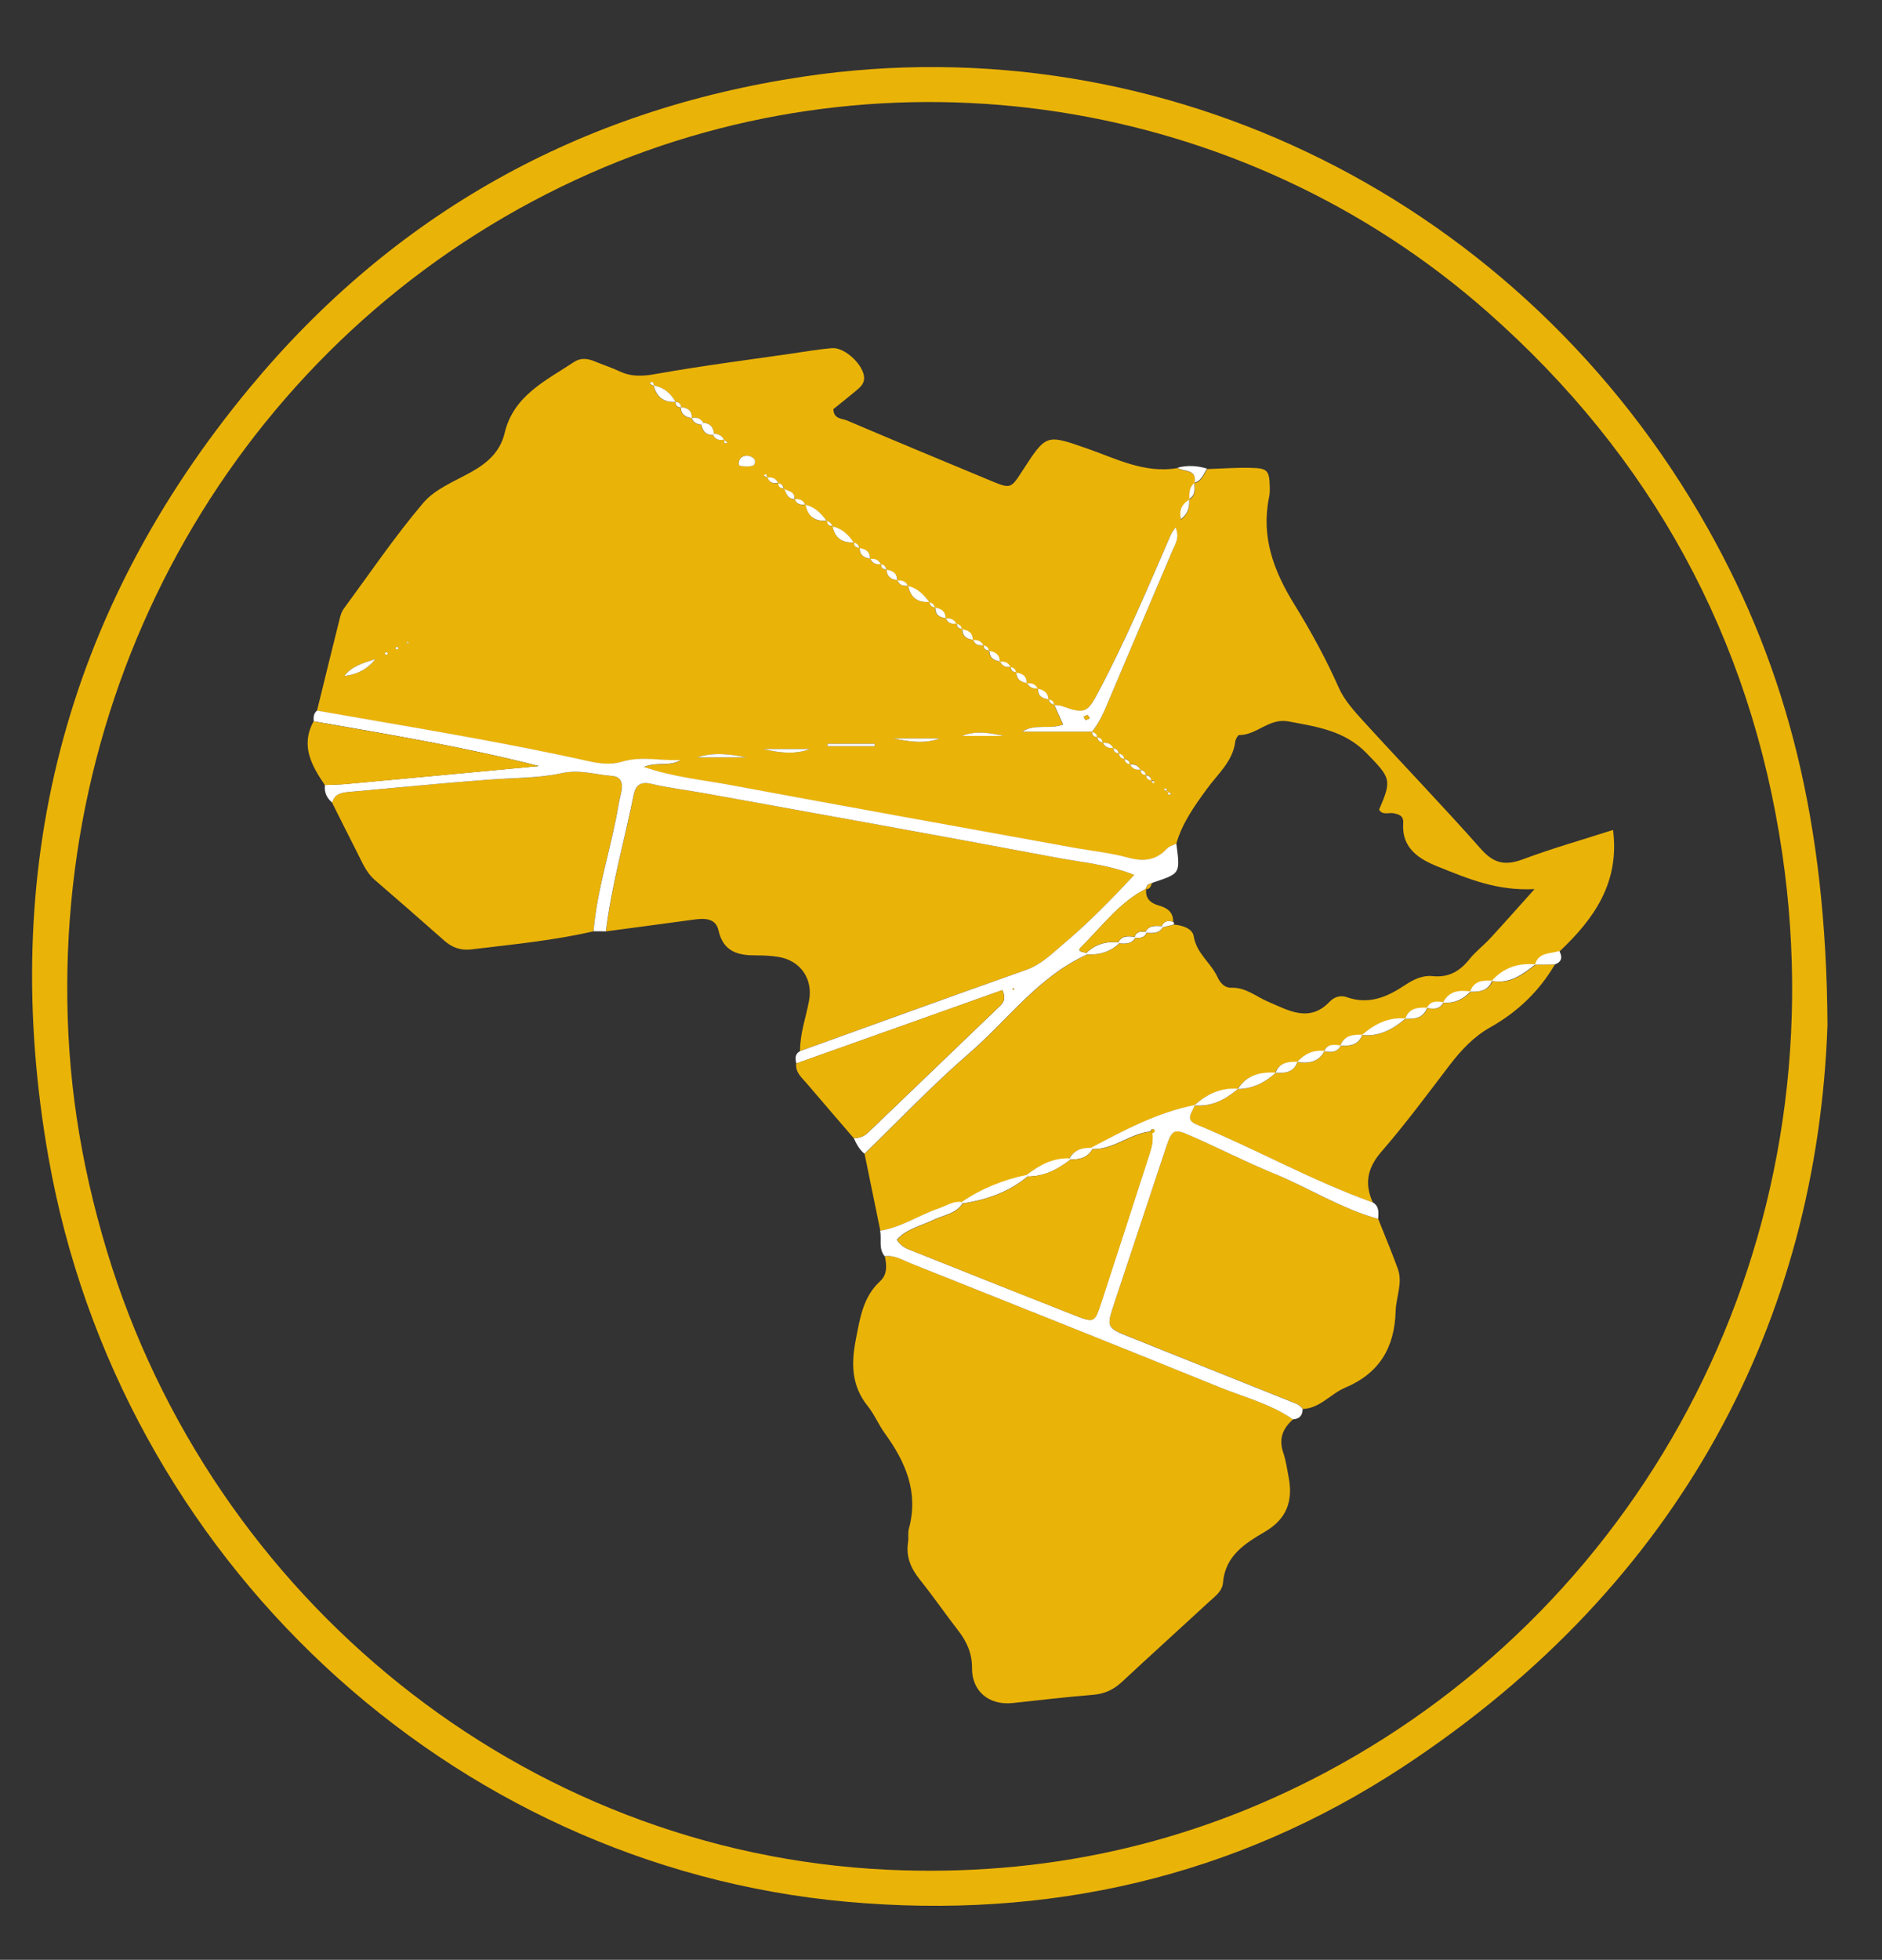 <?xml version="1.0" encoding="utf-8"?>
<!-- Generator: Adobe Illustrator 25.2.0, SVG Export Plug-In . SVG Version: 6.00 Build 0)  -->
<svg version="1.1" id="Layer_1" xmlns="http://www.w3.org/2000/svg" xmlns:xlink="http://www.w3.org/1999/xlink" x="0px" y="0px"
	 viewBox="0 0 167.09 173.89" style="enable-background:new 0 0 167.09 173.89;" xml:space="preserve">
<rect x="0" y="0" width="167.09" height="173.89" fill="#333333" stroke="none"/>
<style type="text/css">
	.st0{fill:#EAB308;}
	.st1{fill:#ffffff00;}
</style>
<g>
	<path class="st0" d="M162.25,90.95c-0.92,26.02-12.88,49.53-37.7,65.83c-14.93,9.8-31.55,13.57-49.38,11.96
		c-35.29-3.19-64.61-30.52-70.87-66.07c-4.47-25.38,1.36-48.34,17.84-68.23C34.94,18.99,51.46,9.75,71.38,6.79
		c31.89-4.75,63.82,10.89,80.26,40.12C158.73,59.51,162.14,73.09,162.25,90.95z M5.97,87.41C5.94,95.35,7.07,103,9.5,111.03
		c9.31,30.72,36.86,53.37,69.33,54.87c13.73,0.63,26.69-2.18,38.83-8.62c28.46-15.12,45.64-47.03,40.57-81.58
		c-2.81-19.15-11.63-35.21-26.18-48.03c-21.79-19.2-53.11-24-79.66-12.29C24.21,27.82,6.06,55.98,5.97,87.41z"/>
	<path class="st0" d="M78.16,109.21c-0.47-2.28-0.94-4.56-1.4-6.83c3.08-2.98,6.04-6.11,9.28-8.9c3.45-2.98,6.17-6.84,10.49-8.78
		c1.08,0.05,2.05-0.24,2.85-0.99c0.55,0.03,1.09,0.07,1.43-0.49c0.41,0.03,0.8,0.03,0.99-0.44c0.54,0.01,1.1,0.1,1.44-0.49
		c0.33-0.09,0.66-0.17,0.98-0.25c0.77,0.05,1.65,0.36,1.76,1.02c0.24,1.53,1.51,2.35,2.1,3.61c0.25,0.54,0.63,0.99,1.25,0.97
		c1.29-0.04,2.2,0.8,3.28,1.25c1.73,0.73,3.62,1.9,5.43,0c0.4-0.42,0.95-0.62,1.54-0.41c1.94,0.69,3.58-0.02,5.14-1.06
		c0.75-0.5,1.56-0.9,2.45-0.81c1.43,0.15,2.43-0.42,3.29-1.5c0.54-0.68,1.26-1.22,1.86-1.87c1.22-1.32,2.4-2.66,3.92-4.35
		c-3.37,0.17-5.93-0.94-8.49-1.96c-1.7-0.67-3.32-1.62-3.17-3.88c0.05-0.66-0.35-0.79-0.85-0.89c-0.43-0.09-0.97,0.21-1.29-0.32
		c1.16-2.68,1.03-2.81-1.14-5.04c-1.94-1.98-4.4-2.32-6.91-2.79c-1.73-0.32-2.8,1.22-4.37,1.21c-0.12,0-0.32,0.37-0.35,0.58
		c-0.22,1.78-1.56,2.87-2.52,4.2c-1.1,1.51-2.2,3.04-2.72,4.88c-0.28,0.14-0.63,0.21-0.83,0.43c-0.99,1.08-2.11,1.18-3.48,0.8
		c-1.53-0.42-3.13-0.57-4.7-0.86c-10.2-1.85-20.4-3.67-30.59-5.58c-2.48-0.46-5.02-0.69-7.68-1.6c1.23-0.51,2.34,0,3.26-0.62
		c-1.74,0.1-3.46-0.38-5.22,0.16c-0.87,0.27-1.88,0.18-2.84-0.03c-8.02-1.79-16.13-3.08-24.21-4.51c0.67-2.73,1.34-5.46,2.02-8.18
		c0.08-0.31,0.17-0.63,0.36-0.88c2.32-3.15,4.52-6.4,7.05-9.38c1.03-1.22,2.73-1.9,4.2-2.71c1.47-0.81,2.63-1.81,3.03-3.49
		c0.79-3.34,3.66-4.65,6.16-6.31c0.59-0.39,1.2-0.32,1.83-0.06c0.74,0.31,1.5,0.55,2.22,0.89c1.06,0.5,2.07,0.44,3.23,0.23
		c4-0.71,8.03-1.23,12.06-1.81c1.18-0.17,2.37-0.38,3.56-0.48c1.15-0.1,2.84,1.51,2.86,2.64c0.01,0.55-0.38,0.85-0.74,1.16
		c-0.67,0.56-1.36,1.1-1.99,1.61c0.02,0.9,0.77,0.82,1.21,1.01c4.26,1.81,8.53,3.59,12.8,5.36c1.74,0.72,1.75,0.69,2.8-0.94
		c2.09-3.22,2.08-3.2,5.67-1.95c2.62,0.91,5.15,2.26,8.08,1.75c0.56,0.39,1.75,0.06,1.52,1.35c-0.49,0.38-0.47,0.93-0.46,1.47
		c-0.63,0.4-0.96,0.91-0.75,1.76c0.65-0.53,0.78-1.12,0.72-1.78c0.61-0.34,0.49-0.92,0.47-1.46c0.66-0.16,0.82-0.78,1.14-1.25
		c1.28-0.04,2.55-0.14,3.83-0.11c1.51,0.03,1.67,0.22,1.71,1.65c0.01,0.32,0.01,0.65-0.06,0.96c-0.72,3.52,0.41,6.54,2.24,9.5
		c1.46,2.37,2.81,4.82,3.94,7.38c0.5,1.13,1.4,2.12,2.25,3.05c3.45,3.78,7,7.46,10.39,11.29c1.15,1.3,2.17,1.48,3.73,0.9
		c2.6-0.97,5.28-1.73,7.99-2.6c0.6,4.69-1.7,7.9-4.75,10.78c-0.8,0.26-1.84,0.1-2.16,1.21l0.03-0.02c-1.53-0.15-2.84,0.29-3.88,1.46
		l0.03-0.02c-0.83-0.04-1.62,0.02-1.95,0.98l0.03-0.02c-1-0.14-1.91-0.06-2.44,0.98l0.03-0.02c-0.58-0.1-1.15-0.15-1.48,0.5
		l0.03-0.02c-0.83-0.03-1.62,0.02-1.95,0.98l0.03-0.02c-1.53-0.14-2.77,0.49-3.88,1.46l0.03-0.02c-0.83-0.02-1.61,0.04-1.95,0.98
		l0.03-0.02c-0.58-0.1-1.16-0.18-1.48,0.5l0.03-0.02c-0.99-0.12-1.78,0.26-2.44,0.98l0.03-0.02c-0.83-0.02-1.61,0.05-1.95,0.98
		l0.03-0.02c-1.37-0.07-2.6,0.2-3.39,1.46l0.03-0.02c-1.53-0.13-2.77,0.47-3.88,1.46l0.03-0.02c-3.31,0.65-6.25,2.22-9.17,3.81
		c-0.82-0.04-1.52,0.16-1.95,0.93c-1.48-0.06-2.68,0.62-3.81,1.47c-2.07,0.44-4,1.22-5.76,2.4c-0.75-0.09-1.34,0.34-2,0.56
		C81.61,107.81,80.04,108.91,78.16,109.21z M99.32,66.88c-0.03-0.29-0.21-0.44-0.48-0.48c-0.19-0.42-0.54-0.52-0.96-0.47
		c0.01-0.33-0.19-0.45-0.48-0.48c-0.01-0.32-0.2-0.44-0.48-0.48c0.55-0.68,0.94-1.44,1.28-2.25c1.95-4.63,3.94-9.25,5.9-13.88
		c0.24-0.57,0.64-1.13,0.26-2.02c-0.17,0.27-0.33,0.44-0.42,0.65c-2.03,4.68-4.01,9.37-6.4,13.89c-1,1.89-1.19,2.06-3.28,1.31
		c-0.22-0.08-0.47-0.06-0.71-0.09c0.02-0.34-0.19-0.46-0.48-0.48c-0.02-0.61-0.41-0.86-0.95-0.96c-0.19-0.44-0.55-0.52-0.98-0.47
		c0.03-0.66-0.37-0.9-0.95-0.97c-0.03-0.3-0.21-0.44-0.48-0.48c-0.19-0.42-0.54-0.53-0.97-0.47c0.01-0.65-0.39-0.88-0.95-0.97
		c-0.03-0.29-0.21-0.44-0.48-0.48c-0.2-0.4-0.54-0.52-0.96-0.47c0.02-0.65-0.39-0.88-0.95-0.96c-0.05-0.27-0.22-0.43-0.48-0.49
		c-0.21-0.39-0.54-0.52-0.96-0.47c0-0.63-0.4-0.87-0.95-0.96c-0.06-0.27-0.23-0.42-0.48-0.49c-0.5-0.66-1.06-1.24-1.91-1.44
		c-0.19-0.43-0.54-0.54-0.97-0.47c0.04-0.67-0.39-0.89-0.95-0.97c-0.02-0.3-0.19-0.45-0.48-0.48c-0.19-0.42-0.54-0.53-0.97-0.47
		c0.03-0.66-0.39-0.89-0.95-0.97c-0.03-0.29-0.21-0.43-0.48-0.48c-0.48-0.69-1.04-1.27-1.92-1.44c-0.05-0.27-0.22-0.43-0.49-0.48
		c-0.49-0.67-1.05-1.26-1.91-1.44c-0.19-0.44-0.53-0.56-0.97-0.47c0.11-0.75-0.57-0.71-0.95-0.97c-0.02-0.3-0.19-0.45-0.48-0.48
		c-0.18-0.42-0.51-0.56-0.95-0.49c-0.04-0.12-0.08-0.23-0.12-0.35c-0.07,0.05-0.14,0.11-0.21,0.16c0.11,0.06,0.22,0.12,0.34,0.18
		c0.18,0.46,0.54,0.55,0.98,0.46c-0.03,0.35,0.16,0.48,0.48,0.48c0.21,0.43,0.31,0.96,0.95,0.96c0.18,0.45,0.53,0.56,0.97,0.47
		c0.18,1.08,0.85,1.53,1.91,1.44c-0.02,0.34,0.17,0.48,0.48,0.48c0.19,1.07,0.87,1.5,1.92,1.44C75.8,48.47,76,48.6,76.31,48.6
		c-0.01,0.64,0.37,0.9,0.95,0.96c0.18,0.45,0.53,0.56,0.97,0.48c-0.03,0.35,0.16,0.48,0.48,0.48c0.01,0.63,0.38,0.89,0.95,0.96
		c0.18,0.45,0.53,0.55,0.97,0.47c0.18,1.09,0.85,1.52,1.91,1.45c-0.02,0.34,0.18,0.47,0.48,0.48c-0.03,0.66,0.36,0.91,0.95,0.96
		c0.17,0.47,0.53,0.56,0.97,0.48c-0.02,0.35,0.17,0.47,0.48,0.48c-0.01,0.64,0.37,0.9,0.95,0.96c0.18,0.46,0.53,0.55,0.97,0.48
		c-0.03,0.35,0.17,0.48,0.48,0.48c0,0.64,0.38,0.89,0.95,0.96c0.19,0.43,0.53,0.55,0.97,0.48c-0.02,0.34,0.17,0.47,0.48,0.48
		c0.01,0.62,0.39,0.87,0.95,0.96c0.2,0.41,0.54,0.54,0.98,0.47c-0.03,0.66,0.36,0.92,0.95,0.97c0.04,0.28,0.2,0.44,0.48,0.49
		c0.25,0.56,0.5,1.11,0.79,1.76c-1.23,0.47-2.52-0.1-3.63,0.63c2.07,0,4.14,0,6.2,0c-0.01,0.33,0.17,0.47,0.48,0.48
		c0.03,0.29,0.2,0.44,0.48,0.48c0.19,0.43,0.53,0.54,0.96,0.47c-0.01,0.34,0.17,0.47,0.48,0.48c0.01,0.31,0.18,0.45,0.48,0.48
		c0.03,0.29,0.2,0.45,0.48,0.48c0.2,0.41,0.53,0.53,0.96,0.47c-0.01,0.33,0.17,0.47,0.48,0.48c0.01,0.31,0.18,0.46,0.48,0.48
		c0.03,0.07,0.04,0.15,0.09,0.21c0.03,0.03,0.15,0.03,0.15,0.02c0.03-0.15-0.07-0.21-0.28-0.2c0.01-0.33-0.18-0.45-0.48-0.48
		c-0.02-0.3-0.2-0.44-0.48-0.48c-0.19-0.43-0.54-0.52-0.96-0.47c0.02-0.34-0.18-0.46-0.48-0.48C99.79,67.04,99.61,66.91,99.32,66.88
		z M103.65,70.24c-0.09-0.09-0.03-0.49-0.32-0.15c0.12,0.04,0.24,0.08,0.36,0.12c0.03,0.17-0.04,0.48,0.31,0.23
		C103.87,70.36,103.76,70.3,103.65,70.24z M64.32,39c-0.02,0.21-0.07,0.46,0.28,0.26c-0.11-0.08-0.21-0.15-0.32-0.23
		c-0.18-0.38-0.5-0.52-0.89-0.55c-0.05-0.59-0.35-0.93-0.96-0.97c-0.24-0.38-0.57-0.52-1.01-0.42c0.03-0.67-0.37-0.91-0.96-0.96
		c-0.02-0.3-0.19-0.45-0.49-0.47c-0.43-0.75-1.03-1.29-1.91-1.45c-0.08-0.18-0.1-0.51-0.4-0.16c0.12,0.06,0.25,0.12,0.37,0.19
		c0.25,1.01,0.9,1.48,1.94,1.43c-0.02,0.34,0.16,0.48,0.47,0.49c0.01,0.64,0.41,0.87,0.97,0.95c0.13,0.42,0.48,0.53,0.86,0.59
		c0.09,0.58,0.4,0.92,1.02,0.89C63.52,39.02,63.88,39.1,64.32,39z M33.33,58.48c-1,0.33-2.06,0.59-2.76,1.49
		C31.69,59.86,32.62,59.39,33.33,58.48z M61.9,67.2c1.45,0,2.9,0,4.36,0C64.8,66.92,63.35,66.72,61.9,67.2z M73.46,66
		c0.01,0.07,0.03,0.14,0.04,0.21c1.39,0,2.78,0,4.17,0c0-0.07-0.01-0.14-0.01-0.21C76.26,66,74.86,66,73.46,66z M79.29,65.52
		c1.35,0.26,2.76,0.52,4.15,0C82.06,65.52,80.68,65.52,79.29,65.52z M67.75,66.46c1.38,0.32,2.79,0.51,4.17,0
		C70.53,66.46,69.14,66.46,67.75,66.46z M89.12,65.3c-1.17-0.26-2.45-0.5-3.72,0C86.64,65.3,87.88,65.3,89.12,65.3z M66.26,41.41
		c0.32-0.1,0.86,0.07,0.76-0.57c-0.02-0.15-0.32-0.34-0.51-0.38c-0.43-0.09-0.83,0.08-0.91,0.54C65.5,41.53,66,41.28,66.26,41.41z
		 M36.21,56.91l-0.1,0.14l0.18,0.02L36.21,56.91z M35.4,57.52c-0.05-0.04-0.09-0.12-0.14-0.12c-0.05,0-0.1,0.07-0.16,0.11
		c0.05,0.04,0.09,0.12,0.14,0.12C35.29,57.63,35.35,57.56,35.4,57.52z M34.45,58c-0.05-0.05-0.09-0.13-0.14-0.14
		c-0.05,0-0.11,0.07-0.16,0.11c0.05,0.05,0.09,0.13,0.14,0.13C34.34,58.1,34.4,58.03,34.45,58z"/>
	<path class="st0" d="M114.8,125.94c-0.93,0.81-1.29,1.76-0.86,2.98c0.23,0.67,0.32,1.4,0.46,2.1c0.43,2.15-0.17,3.75-2.05,4.86
		c-1.83,1.08-3.56,2.14-3.77,4.55c-0.07,0.78-0.72,1.22-1.24,1.7c-2.58,2.38-5.19,4.74-7.76,7.13c-0.74,0.68-1.54,1.04-2.56,1.12
		c-2.39,0.19-4.76,0.48-7.14,0.73c-2.06,0.21-3.59-1.04-3.58-3.08c0.01-1.29-0.43-2.31-1.18-3.29c-1.17-1.51-2.26-3.09-3.46-4.59
		c-0.79-0.99-1.24-2.02-1.04-3.31c0.06-0.39-0.03-0.82,0.07-1.19c0.89-3.24-0.29-5.93-2.13-8.47c-0.56-0.77-0.93-1.69-1.53-2.43
		c-1.43-1.79-1.47-3.74-1.05-5.88c0.37-1.89,0.63-3.78,2.15-5.18c0.68-0.63,0.59-1.43,0.43-2.23c0.85-0.12,1.55,0.33,2.28,0.62
		c9.16,3.65,18.33,7.3,27.47,11.01C110.49,123.98,112.83,124.56,114.8,125.94z"/>
	<path class="st0" d="M71.03,93.26c-0.01-1.54,0.52-2.98,0.8-4.46c0.37-1.94-0.76-3.59-2.75-3.9c-0.63-0.1-1.27-0.13-1.91-0.13
		c-1.63,0.01-2.95-0.3-3.38-2.22c-0.24-1.08-1.22-1.09-2.16-0.96c-2.61,0.36-5.22,0.7-7.83,1.05c0.51-4.11,1.66-8.1,2.48-12.15
		c0.16-0.81,0.6-1.17,1.56-0.94c1.55,0.38,3.14,0.55,4.71,0.83c10.43,1.89,20.87,3.76,31.29,5.72c2.22,0.42,4.53,0.6,6.88,1.53
		c-2.11,2.25-4.11,4.28-6.3,6.13c-1.03,0.87-1.96,1.82-3.31,2.3C84.39,88.41,77.72,90.85,71.03,93.26z"/>
	<path class="st0" d="M122.36,108.15c0.58,1.47,1.2,2.93,1.74,4.42c0.46,1.26-0.15,2.5-0.19,3.75c-0.09,3.25-1.44,5.53-4.49,6.81
		c-1.29,0.54-2.22,1.83-3.77,1.89c-0.22-0.37-0.6-0.49-0.97-0.64c-4.75-1.89-9.49-3.8-14.24-5.7c-2.22-0.89-2.23-0.88-1.51-3.07
		c1.53-4.62,3.07-9.24,4.61-13.86c0.52-1.55,0.67-1.65,2.19-0.98c2.41,1.06,4.76,2.28,7.2,3.27
		C116.11,105.35,119.03,107.23,122.36,108.15z"/>
	<path class="st0" d="M52.7,82.63c-3.58,0.83-7.23,1.17-10.87,1.61c-0.93,0.11-1.71-0.17-2.41-0.8c-2.03-1.8-4.08-3.58-6.13-5.35
		c-0.76-0.65-1.12-1.54-1.55-2.39c-0.76-1.49-1.51-2.99-2.26-4.49c0.21-0.75,0.76-0.88,1.46-0.94c4.19-0.37,8.37-0.79,12.56-1.1
		c2.12-0.15,4.3-0.1,6.37-0.57c1.58-0.35,2.99,0.14,4.48,0.25c0.7,0.05,0.93,0.54,0.84,1.18c-0.06,0.47-0.21,0.93-0.29,1.4
		C54.29,75.19,53,78.81,52.7,82.63z"/>
	<path class="st0" d="M138.05,85.57c-1.39,2.38-3.32,4.22-5.72,5.57c-1.48,0.83-2.6,2.03-3.63,3.37c-1.97,2.58-3.91,5.21-6.04,7.66
		c-1.27,1.46-1.54,2.85-0.77,4.54c-5.39-1.92-10.38-4.74-15.66-6.92c-1.13-0.47-0.31-1.13-0.17-1.73c0,0-0.03,0.02-0.03,0.02
		c1.53,0.16,2.75-0.52,3.88-1.46l-0.03,0.02c1.33-0.02,2.43-0.58,3.39-1.46c0,0-0.03,0.02-0.03,0.02c0.83,0.04,1.62-0.02,1.95-0.98
		c0,0-0.03,0.02-0.03,0.02c1,0.14,1.9,0.04,2.43-0.98c0,0-0.03,0.02-0.03,0.02c0.58,0.11,1.14,0.14,1.48-0.5
		c0,0-0.03,0.02-0.03,0.02c0.83,0.02,1.61-0.03,1.95-0.98c0,0-0.03,0.02-0.03,0.02c1.54,0.18,2.75-0.52,3.88-1.46
		c0,0-0.03,0.02-0.03,0.02c0.83,0.02,1.61-0.03,1.95-0.98c0,0-0.03,0.02-0.03,0.02c0.59,0.11,1.15,0.16,1.48-0.5
		c0,0-0.03,0.02-0.03,0.02c0.98,0.1,1.78-0.27,2.44-0.98l-0.03,0.02c0.83,0.02,1.6-0.06,1.95-0.98c0,0-0.03,0.02-0.03,0.02
		c1.59,0.32,2.74-0.57,3.88-1.46c0,0-0.03,0.02-0.03,0.02C136.87,85.58,137.46,85.57,138.05,85.57z"/>
	<path class="st1" d="M52.7,82.63c0.31-3.82,1.59-7.44,2.21-11.2c0.08-0.47,0.22-0.93,0.29-1.4c0.09-0.64-0.15-1.13-0.84-1.18
		c-1.49-0.11-2.9-0.6-4.48-0.25c-2.07,0.46-4.25,0.41-6.37,0.57c-4.2,0.31-8.38,0.73-12.56,1.1c-0.69,0.06-1.25,0.19-1.46,0.94
		c-0.49-0.41-0.72-0.92-0.64-1.56c0.64-0.03,1.28-0.03,1.91-0.09c5.69-0.52,11.39-1.06,17.08-1.59c-6.57-1.68-13.29-2.8-19.99-3.97
		c-0.02-0.36-0.02-0.71,0.3-0.95c8.08,1.43,16.19,2.72,24.21,4.51c0.95,0.21,1.96,0.3,2.84,0.03c1.76-0.54,3.48-0.06,5.22-0.16
		c-0.91,0.62-2.02,0.12-3.26,0.62c2.67,0.91,5.21,1.14,7.68,1.6c10.19,1.9,20.39,3.73,30.59,5.58c1.57,0.28,3.17,0.44,4.7,0.86
		c1.38,0.38,2.49,0.27,3.48-0.8c0.2-0.22,0.55-0.29,0.83-0.43c0.35,2.64,0.35,2.64-1.96,3.41c-0.07,0.02-0.14,0.06-0.21,0.09
		c-0.29,0.06-0.49,0.21-0.54,0.52l0.04-0.03c-2.4,1.22-3.96,3.39-5.82,5.22c-0.39,0.39,0.25,0.38,0.48,0.49l0.09,0.13
		c-4.32,1.94-7.04,5.8-10.49,8.78c-3.24,2.8-6.2,5.92-9.28,8.9c-0.45-0.37-0.72-0.87-0.95-1.39c0.5,0.02,0.92-0.15,1.29-0.51
		c3.85-3.7,7.7-7.38,11.55-11.08c0.33-0.31,0.75-0.63,0.36-1.54c-6.08,2.16-12.19,4.34-18.3,6.51c-0.1-0.44-0.14-0.85,0.34-1.1
		c6.69-2.41,13.36-4.84,20.06-7.2c1.35-0.48,2.28-1.43,3.31-2.3c2.19-1.84,4.19-3.88,6.3-6.13c-2.35-0.93-4.65-1.11-6.88-1.53
		c-10.42-1.96-20.86-3.83-31.29-5.72c-1.57-0.28-3.16-0.46-4.71-0.83c-0.96-0.23-1.39,0.13-1.56,0.94
		c-0.82,4.05-1.97,8.04-2.48,12.15C53.44,82.63,53.07,82.63,52.7,82.63z M90.07,87.77l-0.15-0.09l-0.02,0.14L90.07,87.77z"/>
	<path class="st1" d="M106.07,98.05c-0.14,0.6-0.96,1.27,0.17,1.73c5.28,2.18,10.27,5,15.66,6.92c0.57,0.35,0.49,0.91,0.46,1.45
		c-3.33-0.92-6.25-2.81-9.43-4.1c-2.44-1-4.78-2.21-7.2-3.27c-1.51-0.67-1.67-0.56-2.19,0.98c-1.54,4.62-3.08,9.24-4.61,13.86
		c-0.72,2.19-0.71,2.18,1.51,3.07c4.75,1.9,9.49,3.8,14.24,5.7c0.38,0.15,0.75,0.27,0.97,0.64c0,0.57-0.29,0.87-0.86,0.91
		c-1.98-1.38-4.31-1.96-6.5-2.85c-9.14-3.71-18.3-7.36-27.47-11.01c-0.72-0.29-1.43-0.74-2.28-0.62c-0.56-0.68-0.25-1.51-0.4-2.26
		c1.88-0.29,3.46-1.4,5.23-1.99c0.66-0.22,1.25-0.66,2-0.56c0,0,0.1,0.13,0.1,0.13c-0.63,0.94-1.73,1.03-2.64,1.48
		c-1.09,0.53-2.37,0.78-3.21,1.74c0.42,0.67,0.98,0.82,1.48,1.02c4.8,1.92,9.6,3.83,14.41,5.72c1.63,0.64,1.68,0.6,2.26-1.19
		c1.44-4.38,2.84-8.77,4.27-13.15c0.2-0.61,0.36-1.22,0.24-1.87c0.19-0.05,0.28-0.18,0.17-0.3c-0.11-0.12-0.25-0.03-0.31,0.16
		c-1.83,0.19-3.27,1.63-5.18,1.57l-0.09-0.12C99.83,100.27,102.76,98.7,106.07,98.05z"/>
	<path class="st0" d="M70.69,94.36c6.11-2.17,12.22-4.35,18.3-6.51c0.4,0.9-0.03,1.22-0.36,1.54c-3.84,3.7-7.7,7.39-11.55,11.08
		c-0.37,0.36-0.78,0.53-1.29,0.51c-1.38-1.61-2.77-3.21-4.14-4.82C71.21,95.63,70.6,95.18,70.69,94.36z"/>
	<path class="st0" d="M27.84,64.01c6.71,1.17,13.43,2.28,19.99,3.97c-5.69,0.53-11.39,1.06-17.08,1.59
		c-0.64,0.06-1.28,0.06-1.91,0.09C27.66,67.92,26.66,66.16,27.84,64.01z"/>
	<path class="st1" d="M138.05,85.57c-0.59,0.01-1.18,0.02-1.77,0.02c0.32-1.12,1.36-0.95,2.16-1.21
		C138.73,84.91,138.68,85.33,138.05,85.57z"/>
	<path class="st1" d="M107.17,41.58c-0.32,0.47-0.48,1.09-1.14,1.25l0.03,0.02c0.23-1.28-0.96-0.95-1.52-1.35
		C105.43,41.26,106.3,41.32,107.17,41.58z"/>
	<path class="st1" d="M93.56,62.56c0.24,0.03,0.49,0.01,0.71,0.09c2.09,0.75,2.28,0.58,3.28-1.31c2.39-4.51,4.37-9.21,6.4-13.89
		c0.09-0.2,0.24-0.38,0.42-0.65c0.38,0.89-0.01,1.45-0.26,2.02c-1.96,4.63-3.95,9.25-5.9,13.88c-0.34,0.81-0.73,1.57-1.28,2.25
		l0.03-0.03c-2.07,0-4.14,0-6.2,0c1.11-0.74,2.41-0.16,3.63-0.63c-0.29-0.65-0.54-1.2-0.79-1.76
		C93.59,62.53,93.56,62.56,93.56,62.56z M96.2,63.6c0.07,0.09,0.12,0.26,0.2,0.27c0.11,0.01,0.23-0.09,0.35-0.14
		c-0.07-0.09-0.12-0.26-0.2-0.27C96.44,63.45,96.32,63.55,96.2,63.6z"/>
	<path class="st1" d="M85.38,106.65c1.76-1.19,3.69-1.97,5.76-2.4c0,0,0.1,0.13,0.1,0.13c-1.67,1.4-3.64,2.07-5.76,2.4L85.38,106.65
		z"/>
	<path class="st1" d="M33.33,58.48c-0.71,0.9-1.64,1.38-2.76,1.49C31.27,59.07,32.33,58.81,33.33,58.48z"/>
	<path class="st1" d="M91.14,104.25c1.13-0.86,2.33-1.53,3.81-1.47l0.09,0.11c-1.12,0.88-2.33,1.5-3.8,1.5L91.14,104.25z"/>
	<path class="st1" d="M136.32,85.57c-1.14,0.89-2.28,1.77-3.88,1.46C133.48,85.86,134.79,85.42,136.32,85.57z"/>
	<path class="st1" d="M124.8,90.37c-1.12,0.94-2.33,1.64-3.88,1.46C122.03,90.86,123.27,90.23,124.8,90.37z"/>
	<path class="st1" d="M109.92,96.61c-1.12,0.94-2.34,1.62-3.88,1.46C107.14,97.08,108.39,96.48,109.92,96.61z"/>
	<path class="st1" d="M61.9,67.2c1.45-0.48,2.9-0.29,4.36,0C64.81,67.2,63.36,67.2,61.9,67.2z"/>
	<path class="st1" d="M113.28,95.17c-0.96,0.88-2.06,1.44-3.39,1.46C110.68,95.37,111.91,95.1,113.28,95.17z"/>
	<path class="st1" d="M73.46,66c1.4,0,2.79,0,4.19,0c0,0.07,0.01,0.14,0.01,0.21c-1.39,0-2.78,0-4.17,0
		C73.49,66.14,73.48,66.07,73.46,66z"/>
	<path class="st1" d="M79.29,65.52c1.38,0,2.77,0,4.15,0C82.05,66.04,80.65,65.78,79.29,65.52z"/>
	<path class="st1" d="M67.75,66.46c1.39,0,2.78,0,4.17,0C70.53,66.98,69.13,66.78,67.75,66.46z"/>
	<path class="st1" d="M89.12,65.3c-1.24,0-2.48,0-3.72,0C86.67,64.79,87.95,65.04,89.12,65.3z"/>
	<path class="st1" d="M80.61,51.99c0.85,0.19,1.41,0.78,1.91,1.44l0.03-0.03c-1.06,0.08-1.73-0.35-1.91-1.44L80.61,51.99z"/>
	<path class="st1" d="M58.07,34.21c0.88,0.16,1.48,0.7,1.91,1.45l0,0c-1.04,0.06-1.68-0.42-1.94-1.43L58.07,34.21z"/>
	<path class="st1" d="M99.37,83.7c-0.8,0.76-1.77,1.04-2.85,0.99c0,0-0.09-0.12-0.09-0.12c0.8-0.79,1.77-1.06,2.87-0.97L99.37,83.7z
		"/>
	<path class="st1" d="M71.49,44.79c0.87,0.18,1.42,0.77,1.91,1.44l0.03-0.03c-1.06,0.08-1.73-0.36-1.91-1.44
		C71.52,44.76,71.49,44.79,71.49,44.79z"/>
	<path class="st1" d="M73.89,46.71c0.87,0.17,1.44,0.74,1.92,1.44l0.03-0.03c-1.05,0.07-1.72-0.36-1.92-1.44
		C73.92,46.68,73.89,46.71,73.89,46.71z"/>
	<path class="st1" d="M66.26,41.41C66,41.28,65.5,41.53,65.6,41c0.08-0.46,0.48-0.62,0.91-0.54c0.2,0.04,0.49,0.23,0.51,0.38
		C67.12,41.48,66.58,41.32,66.26,41.41z"/>
	<path class="st1" d="M130.56,87.97c-0.66,0.71-1.45,1.08-2.44,0.98C128.65,87.91,129.56,87.83,130.56,87.97z"/>
	<path class="st1" d="M117.59,93.25c-0.53,1.02-1.43,1.12-2.43,0.98C115.81,93.51,116.6,93.13,117.59,93.25z"/>
	<path class="st1" d="M105.57,44.29c0.06,0.66-0.06,1.25-0.72,1.78c-0.21-0.85,0.12-1.36,0.75-1.76
		C105.6,44.32,105.57,44.29,105.57,44.29z"/>
	<path class="st1" d="M132.47,87.01c-0.35,0.93-1.12,1.01-1.95,0.98C130.85,87.02,131.64,86.97,132.47,87.01z"/>
	<path class="st1" d="M126.71,89.41c-0.34,0.95-1.12,1.01-1.95,0.98C125.09,89.43,125.88,89.38,126.71,89.41z"/>
	<path class="st1" d="M120.95,91.81c-0.34,0.95-1.13,1-1.95,0.98C119.34,91.85,120.13,91.79,120.95,91.81z"/>
	<path class="st1" d="M115.19,94.21c-0.33,0.97-1.12,1.02-1.95,0.98C113.59,94.26,114.37,94.19,115.19,94.21z"/>
	<path class="st1" d="M94.95,102.78c0.43-0.76,1.14-0.96,1.95-0.93c0,0,0.09,0.12,0.09,0.11c-0.43,0.77-1.15,0.93-1.95,0.92
		L94.95,102.78z"/>
	<path class="st1" d="M61.42,37.1c-0.56-0.08-0.96-0.32-0.97-0.95c0,0,0.02-0.02,0.02-0.02C61.05,36.18,61.45,36.42,61.42,37.1
		C61.42,37.09,61.42,37.1,61.42,37.1z"/>
	<path class="st1" d="M62.43,37.51c0.61,0.04,0.91,0.38,0.96,0.97l-0.09,0.11c-0.62,0.02-0.92-0.32-1.02-0.9L62.43,37.51z"/>
	<path class="st1" d="M70.55,44.28c-0.64,0-0.74-0.53-0.95-0.96l-0.03,0.03c0.38,0.26,1.06,0.22,0.95,0.97L70.55,44.28z"/>
	<path class="st1" d="M76.29,48.63c0.56,0.08,0.98,0.3,0.95,0.97l0.03-0.04c-0.58-0.06-0.96-0.32-0.95-0.96
		C76.31,48.6,76.29,48.63,76.29,48.63z"/>
	<path class="st1" d="M79.67,51.48c-0.57-0.07-0.95-0.33-0.95-0.96l-0.03,0.03c0.56,0.08,0.99,0.3,0.95,0.97
		C79.64,51.52,79.67,51.48,79.67,51.48z"/>
	<path class="st1" d="M83.99,54.84c-0.59-0.05-0.98-0.3-0.95-0.96c0,0-0.03,0.03-0.03,0.03c0.55,0.09,0.95,0.33,0.95,0.96
		L83.99,54.84z"/>
	<path class="st1" d="M86.39,56.76c-0.58-0.06-0.96-0.32-0.95-0.96l-0.03,0.03c0.56,0.09,0.97,0.31,0.95,0.96L86.39,56.76z"/>
	<path class="st1" d="M88.79,58.68c-0.56-0.07-0.95-0.32-0.95-0.96c0,0-0.03,0.03-0.03,0.03c0.56,0.08,0.96,0.32,0.95,0.97
		C88.76,58.72,88.79,58.68,88.79,58.68z"/>
	<path class="st1" d="M90.2,59.68c0.58,0.06,0.98,0.31,0.95,0.97l0.03-0.04c-0.55-0.09-0.94-0.34-0.95-0.96
		C90.24,59.64,90.2,59.68,90.2,59.68z"/>
	<path class="st1" d="M93.11,62.04c-0.59-0.05-0.98-0.3-0.95-0.97c0,0-0.03,0.04-0.03,0.04c0.54,0.1,0.93,0.35,0.95,0.96
		L93.11,62.04z"/>
	<path class="st1" d="M106.03,42.83c0.02,0.54,0.15,1.12-0.47,1.46c0,0,0.03,0.03,0.03,0.03c0-0.54-0.03-1.08,0.46-1.47
		C106.06,42.86,106.03,42.83,106.03,42.83z"/>
	<path class="st1" d="M119.04,92.77c-0.33,0.64-0.89,0.61-1.48,0.5C117.88,92.59,118.45,92.67,119.04,92.77z"/>
	<path class="st1" d="M100.8,83.21c-0.34,0.56-0.89,0.53-1.43,0.49c0,0-0.07-0.1-0.07-0.1c0.32-0.64,0.9-0.5,1.44-0.48L100.8,83.21z
		"/>
	<path class="st1" d="M128.16,88.93c-0.33,0.66-0.89,0.61-1.48,0.5C127.01,88.78,127.57,88.82,128.16,88.93z"/>
	<path class="st1" d="M103.23,82.28c-0.34,0.58-0.9,0.5-1.44,0.49c0,0-0.09-0.11-0.08-0.11c0.33-0.6,0.89-0.5,1.43-0.49
		L103.23,82.28z"/>
	<path class="st1" d="M62.28,37.69c-0.38-0.06-0.73-0.17-0.86-0.59c0,0,0.01-0.01,0.01-0.01c0.44-0.1,0.77,0.04,1.01,0.42
		C62.43,37.51,62.28,37.69,62.28,37.69z"/>
	<path class="st1" d="M63.39,38.48c0.39,0.03,0.72,0.16,0.89,0.55L64.32,39c-0.44,0.1-0.8,0.03-1.02-0.41
		C63.3,38.59,63.39,38.48,63.39,38.48z"/>
	<path class="st1" d="M68.14,42.38c0.44-0.07,0.76,0.07,0.95,0.49c0,0,0.03-0.03,0.03-0.03C68.67,42.93,68.32,42.84,68.14,42.38
		L68.14,42.38z"/>
	<path class="st1" d="M70.52,44.32c0.44-0.09,0.78,0.03,0.97,0.47c0,0,0.03-0.04,0.03-0.04c-0.44,0.09-0.79-0.02-0.97-0.47
		C70.55,44.28,70.52,44.32,70.52,44.32z"/>
	<path class="st1" d="M77.24,49.6c0.43-0.06,0.77,0.05,0.97,0.47c0,0,0.03-0.03,0.03-0.03c-0.44,0.08-0.79-0.03-0.97-0.48
		C77.27,49.56,77.24,49.6,77.24,49.6z"/>
	<path class="st1" d="M80.64,51.95c-0.44,0.08-0.79-0.02-0.97-0.47c0,0-0.03,0.04-0.03,0.04c0.44-0.07,0.78,0.04,0.97,0.47
		C80.61,51.99,80.64,51.95,80.64,51.95z"/>
	<path class="st1" d="M83.96,54.88c0.42-0.05,0.76,0.08,0.96,0.47c0,0,0.03-0.03,0.03-0.03c-0.44,0.08-0.8,0-0.97-0.48
		C83.99,54.84,83.96,54.88,83.96,54.88z"/>
	<path class="st1" d="M86.36,56.8c0.42-0.05,0.76,0.07,0.96,0.47l0.03-0.03c-0.44,0.07-0.79-0.02-0.97-0.48
		C86.39,56.76,86.36,56.8,86.36,56.8z"/>
	<path class="st1" d="M91.15,60.64c0.42-0.05,0.79,0.03,0.98,0.47c0,0,0.03-0.04,0.03-0.04c-0.44,0.07-0.77-0.06-0.98-0.47
		C91.18,60.61,91.15,60.64,91.15,60.64z"/>
	<path class="st1" d="M89.75,59.16c-0.44,0.07-0.78-0.04-0.97-0.48c0,0-0.03,0.04-0.03,0.04c0.43-0.06,0.77,0.05,0.97,0.47
		L89.75,59.16z"/>
	<path class="st1" d="M101.79,82.77c-0.19,0.46-0.59,0.47-0.99,0.44c0,0-0.06-0.09-0.06-0.08c0.15-0.52,0.57-0.48,0.97-0.46
		L101.79,82.77z"/>
	<path class="st1" d="M104.16,81.79c0.08,0.07,0.1,0.15,0.05,0.24c-0.33,0.08-0.66,0.17-0.98,0.25c0,0-0.09-0.12-0.09-0.12
		C103.35,81.68,103.73,81.67,104.16,81.79z"/>
	<path class="st1" d="M101.27,68.28c-0.43,0.06-0.76-0.07-0.96-0.47l-0.03,0.03c0.42-0.05,0.77,0.05,0.96,0.47L101.27,68.28z"/>
	<path class="st1" d="M98.87,66.36c-0.43,0.06-0.77-0.05-0.96-0.47c0,0-0.03,0.03-0.03,0.03c0.42-0.05,0.77,0.05,0.96,0.47
		L98.87,66.36z"/>
	<path class="st1" d="M64.28,39.03c0.11,0.08,0.21,0.15,0.32,0.23c-0.36,0.2-0.3-0.05-0.28-0.26C64.32,39,64.28,39.03,64.28,39.03z"
		/>
	<path class="st1" d="M68.14,42.38c-0.11-0.06-0.22-0.12-0.34-0.18c0.07-0.05,0.14-0.11,0.21-0.16
		C68.06,42.15,68.1,42.26,68.14,42.38C68.14,42.38,68.14,42.38,68.14,42.38z"/>
	<path class="st1" d="M69.59,43.33c-0.32,0-0.51-0.13-0.48-0.48c0,0-0.03,0.03-0.03,0.03c0.29,0.03,0.46,0.18,0.48,0.48
		C69.57,43.35,69.59,43.33,69.59,43.33z"/>
	<path class="st1" d="M73.4,46.23c0.26,0.06,0.44,0.21,0.49,0.48c0,0,0.03-0.03,0.03-0.03c-0.31-0.01-0.51-0.14-0.48-0.48
		C73.43,46.2,73.4,46.23,73.4,46.23z"/>
	<path class="st1" d="M75.8,48.15c0.27,0.05,0.45,0.19,0.48,0.48c0,0,0.03-0.03,0.03-0.03c-0.32-0.01-0.51-0.13-0.48-0.48
		C75.84,48.12,75.8,48.15,75.8,48.15z"/>
	<path class="st1" d="M78.71,50.52c-0.32,0-0.51-0.13-0.48-0.48c0,0-0.03,0.03-0.03,0.03c0.29,0.03,0.46,0.18,0.48,0.48
		C78.69,50.55,78.71,50.52,78.71,50.52z"/>
	<path class="st1" d="M82.52,53.43c0.25,0.07,0.43,0.22,0.48,0.49c0,0,0.03-0.03,0.03-0.03c-0.3-0.02-0.5-0.14-0.48-0.48
		C82.55,53.4,82.52,53.43,82.52,53.43z"/>
	<path class="st1" d="M85.44,55.8c-0.31-0.01-0.51-0.14-0.48-0.48c0,0-0.03,0.03-0.03,0.03c0.26,0.06,0.44,0.21,0.48,0.49
		C85.41,55.84,85.44,55.8,85.44,55.8z"/>
	<polygon class="st1" points="36.21,56.91 36.29,57.07 36.1,57.05 	"/>
	<path class="st1" d="M35.4,57.52c-0.05,0.04-0.11,0.11-0.16,0.11c-0.05,0-0.1-0.08-0.14-0.12c0.05-0.04,0.11-0.11,0.16-0.11
		C35.3,57.4,35.35,57.48,35.4,57.52z"/>
	<path class="st1" d="M87.32,57.27c0.28,0.05,0.45,0.19,0.48,0.48c0,0,0.03-0.03,0.03-0.03c-0.32-0.01-0.51-0.14-0.48-0.48
		C87.35,57.24,87.32,57.27,87.32,57.27z"/>
	<path class="st1" d="M34.45,58c-0.05,0.03-0.11,0.11-0.16,0.1c-0.05,0-0.1-0.08-0.14-0.13c0.05-0.04,0.11-0.11,0.16-0.11
		C34.36,57.86,34.4,57.95,34.45,58z"/>
	<path class="st1" d="M59.98,35.66c0.3,0.02,0.47,0.17,0.49,0.47c0,0-0.01,0.01-0.02,0.02C60.14,36.13,59.95,35.99,59.98,35.66
		C59.98,35.66,59.98,35.66,59.98,35.66z"/>
	<path class="st1" d="M97.4,65.43c0.29,0.03,0.49,0.15,0.48,0.48c0,0,0.03-0.03,0.03-0.03c-0.28-0.04-0.45-0.19-0.48-0.48
		C97.43,65.4,97.4,65.43,97.4,65.43z"/>
	<path class="st1" d="M103.65,70.24c0.11,0.06,0.22,0.13,0.34,0.19c-0.34,0.25-0.28-0.05-0.31-0.23L103.65,70.24z"/>
	<path class="st1" d="M103.68,70.2c-0.12-0.04-0.24-0.08-0.36-0.12c0.29-0.34,0.23,0.06,0.32,0.15
		C103.65,70.24,103.68,70.2,103.68,70.2z"/>
	<path class="st1" d="M102.2,69.28c0.21-0.01,0.31,0.06,0.28,0.2c0,0-0.13,0.01-0.15-0.02c-0.05-0.06-0.06-0.14-0.09-0.21
		L102.2,69.28z"/>
	<path class="st1" d="M102.23,69.24c-0.3-0.02-0.47-0.17-0.48-0.48c0,0-0.03,0.03-0.03,0.03c0.29,0.03,0.48,0.16,0.48,0.48
		C102.2,69.28,102.23,69.24,102.23,69.24z"/>
	<path class="st1" d="M93.08,62.07c0.3,0.03,0.5,0.14,0.48,0.48c0,0,0.03-0.03,0.03-0.03c-0.28-0.04-0.44-0.2-0.48-0.49
		C93.11,62.04,93.08,62.07,93.08,62.07z"/>
	<path class="st1" d="M99.83,67.32c-0.3-0.02-0.47-0.17-0.48-0.48c0,0-0.03,0.03-0.03,0.03c0.28,0.03,0.47,0.17,0.48,0.48
		C99.8,67.35,99.83,67.32,99.83,67.32z"/>
	<path class="st1" d="M101.24,68.31c0.28,0.04,0.46,0.18,0.48,0.48c0,0,0.03-0.03,0.03-0.03c-0.31-0.01-0.5-0.15-0.48-0.48
		C101.27,68.28,101.24,68.31,101.24,68.31z"/>
	<path class="st1" d="M89.72,59.19c0.28,0.05,0.46,0.19,0.48,0.48c0,0,0.03-0.03,0.03-0.03c-0.31-0.01-0.5-0.14-0.48-0.48
		C89.75,59.16,89.72,59.19,89.72,59.19z"/>
	<path class="st1" d="M100.31,67.81c-0.28-0.04-0.45-0.19-0.48-0.48c0,0-0.03,0.03-0.03,0.03c0.3,0.02,0.5,0.15,0.48,0.48
		C100.28,67.84,100.31,67.81,100.31,67.81z"/>
	<path class="st1" d="M98.84,66.39c0.27,0.05,0.45,0.19,0.48,0.48c0,0,0.03-0.03,0.03-0.03c-0.31-0.01-0.5-0.15-0.48-0.48
		C98.87,66.36,98.84,66.39,98.84,66.39z"/>
	<path class="st1" d="M58.04,34.23c-0.12-0.06-0.25-0.12-0.37-0.19c0.3-0.35,0.32-0.02,0.4,0.16
		C58.07,34.21,58.04,34.23,58.04,34.23z"/>
	<path class="st1" d="M96.92,64.95c0.28,0.04,0.48,0.17,0.48,0.48c0,0,0.03-0.03,0.03-0.03c-0.31-0.01-0.49-0.15-0.48-0.48
		C96.95,64.92,96.92,64.95,96.92,64.95z"/>
	<path class="st0" d="M104.16,81.79c-0.43-0.12-0.81-0.11-1.02,0.37c-0.54-0.01-1.1-0.1-1.43,0.49c-0.41-0.01-0.82-0.06-0.97,0.46
		c-0.54-0.02-1.12-0.17-1.44,0.48c-1.1-0.09-2.07,0.18-2.87,0.97c-0.22-0.12-0.87-0.11-0.48-0.49c1.86-1.83,3.42-4,5.82-5.22
		c-0.12,0.87,0.38,1.29,1.13,1.5C103.64,80.56,104.17,80.93,104.16,81.79z"/>
	<polygon class="st0" points="90.07,87.77 89.9,87.82 89.92,87.68 	"/>
	<path class="st0" d="M102.27,78.37c-0.1,0.26-0.17,0.55-0.54,0.52C101.79,78.59,101.99,78.43,102.27,78.37z"/>
	<path class="st0" d="M95.04,102.89c0.8,0.01,1.52-0.15,1.95-0.92c1.9,0.06,3.35-1.37,5.18-1.57l0.14,0.14
		c0.11,0.65-0.05,1.26-0.25,1.87c-1.42,4.38-2.83,8.77-4.27,13.15c-0.59,1.79-0.64,1.82-2.26,1.19c-4.81-1.88-9.61-3.8-14.41-5.72
		c-0.5-0.2-1.06-0.35-1.48-1.02c0.84-0.96,2.12-1.21,3.21-1.74c0.91-0.44,2-0.54,2.64-1.48c2.11-0.33,4.09-1,5.76-2.4
		C92.7,104.39,93.92,103.76,95.04,102.89z"/>
	<path class="st0" d="M102.17,100.4c0.06-0.19,0.19-0.28,0.31-0.16c0.11,0.12,0.02,0.25-0.17,0.3
		C102.3,100.54,102.17,100.4,102.17,100.4z"/>
	<path class="st0" d="M96.2,63.6c0.12-0.05,0.24-0.15,0.35-0.14c0.08,0.01,0.13,0.17,0.2,0.27c-0.12,0.05-0.24,0.15-0.35,0.14
		C96.32,63.86,96.26,63.7,96.2,63.6z"/>
</g>
</svg>
